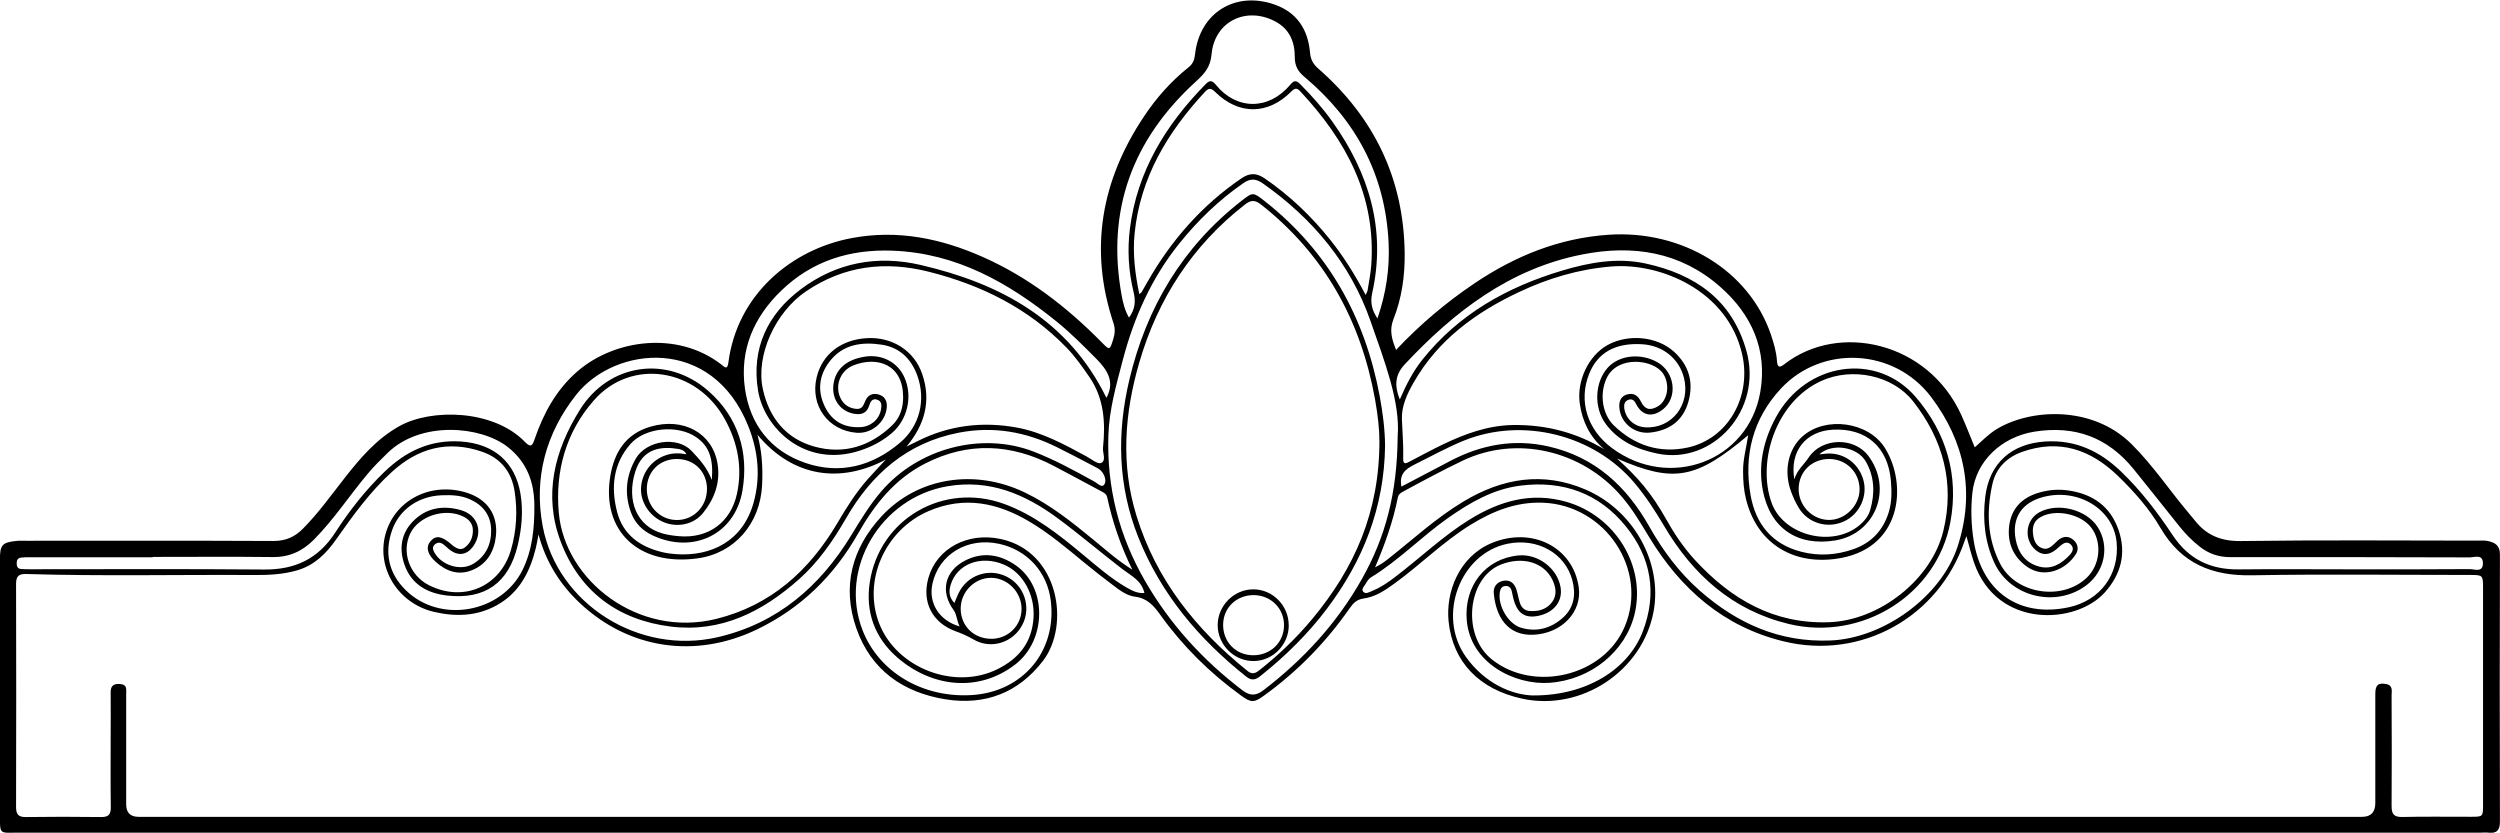 <?xml version="1.0" encoding="UTF-8"?><svg id="Layer_2" xmlns="http://www.w3.org/2000/svg" viewBox="0 0 367.11 122.28"><g id="Layer_1-2"><path d="m205.04,51.34c3.56-3.77,7.34-6.94,11.46-9.72,5.99-4.04,12.49-6.67,19.75-7.15,10.67-.71,20.58,5.16,23.81,14.7.41,1.22.78,2.47.87,3.77.06.83.24,1.22,1.08.55,7.97-6.22,21.12-3.31,26,7.46.69,1.53,1.29,3.1,1.97,4.74,1.08-.95,2.03-1.95,3.21-2.67,4.94-3.01,14.07-3.54,19.84,2.22,3.15,3.13,5.59,6.82,8.44,10.19.26.31.52.61.77.93,1.73,2.23,3.88,3.13,6.81,3.09,11.59-.16,23.18-.07,34.77-.06.49,0,.99-.05,1.47.05,1.06.22,1.82.62,1.81,2-.04,13.06-.04,26.12,0,39.19,0,1.31-.47,1.79-1.72,1.64-.35-.04-.71,0-1.07,0-120.55,0-241.1,0-361.65,0-2.75,0-2.67.38-2.67-2.67,0-12.48,0-24.97,0-37.45,0-2.13.33-2.51,2.46-2.72.49-.05.98-.02,1.47-.02,12.08,0,24.16-.03,36.24.03,1.75,0,3.08-.56,4.28-1.76,2.31-2.32,4.19-4.97,6.2-7.53,2.29-2.92,4.67-5.71,8-7.57,4.64-2.61,13.83-2.49,18.48,2.35.84.87,1.08.46,1.37-.4,1.32-3.85,3.21-7.34,6.35-10.04,5.39-4.63,14.59-5.95,21.05-.99.43.33.92.96,1.07-.27,1.28-9.94,9.2-16.6,18.12-18.27,6.74-1.27,13.13.06,19.27,2.79,6.65,2.95,12.31,7.33,17.39,12.48,1.23,1.25,1.21,1.24,1.73-.41.24-.79.32-1.5.05-2.33-3.64-10.89-1.81-20.99,4.48-30.41,1.81-2.71,3.97-5.16,6.54-7.2.66-.52.86-1.14.95-1.94.68-6.04,5.88-9.29,11.65-7.28,3.33,1.16,4.94,3.69,5.23,7.07.09,1.05.48,1.7,1.23,2.36,8.19,7.17,12.54,16.17,12.67,27.09.04,3.3-.42,6.6-1.65,9.7-.63,1.6-.25,2.92.4,4.53Zm-125.95,27.05c-.16.84-.25,1.46-.4,2.06-.87,3.54-2.43,6.61-5.78,8.45-2.94,1.61-6.04,1.69-9.22.94-5.25-1.25-8.45-6.43-7.08-11.41,1.38-5.02,6.68-7.72,11.92-6.08,3.03.95,4.63,3.26,4.29,6.39-.25,2.26-1.31,4.1-3.51,4.99-1.99.8-3.75.18-5.3-1.2-1.28-1.14-1.54-2.22-.75-3.1.76-.85,1.61-.72,2.98.47.17.15.34.29.52.41.48.31.99.47,1.49.09.85-.63,1.21-1.54,1.19-2.57-.02-.94-.57-1.57-1.39-1.97-2.67-1.33-6.53-.11-7.79,2.45-1.35,2.75-.13,6.17,2.72,7.62,5.05,2.55,10.47.24,12.05-5.17.82-2.82.98-5.71.54-8.6-.43-2.82-1.99-4.85-4.73-5.81-5.04-1.75-9.44-.58-13.33,2.98-3.19,2.91-5.69,6.38-8.15,9.88-1.47,2.09-3.19,3.81-5.75,4.55-2.04.59-4.13.69-6.22.68-11.19-.07-22.38.19-33.57-.15-1.12-.03-1.46.38-1.46,1.46.03,10.92.03,21.85,0,32.77,0,1.11.37,1.48,1.48,1.46,3.66-.05,7.31-.05,10.97,0,1.11.02,1.48-.35,1.46-1.46-.05-3.43-.02-6.87-.02-10.3,0-2.18.03-4.37,0-6.55-.01-1.04.51-1.3,1.43-1.22,1.05.09.84.87.85,1.49.01,5.39,0,10.79,0,16.18q0,1.83,1.83,1.83c108.83,0,217.66,0,326.49,0q1.94,0,1.95-2.01c0-5.35,0-10.7,0-16.05,0-1.31.43-1.66,1.59-1.44,1.06.2.8,1.06.8,1.71.03,5.39.04,10.79,0,16.18,0,1.19.32,1.66,1.59,1.63,3.34-.08,6.69-.02,10.03-.03,1.8,0,1.81,0,1.81-1.76,0-10.61,0-21.22,0-31.83,0-1.9-.02-1.92-1.97-1.92-10.66,0-21.31-.14-31.97.05-5.87.11-10.36-1.73-13.42-6.95-1.66-2.84-3.87-5.34-6.25-7.64-4.01-3.88-8.6-5.46-14.05-3.54-2.25.79-3.86,2.38-4.38,4.7-.9,4-.78,8,1.13,11.73,2.27,4.44,9.02,5.51,12.67,2.1,2-1.86,2.34-5.16.76-7.33-1.51-2.08-5.31-2.88-7.52-1.6-.89.51-1.17,1.28-1.1,2.25.08.98.34,1.9,1.33,2.29.91.36,1.48-.35,2.08-.88.13-.12.25-.26.39-.36.75-.57,1.51-.54,2.19.07.64.58.76,1.37.31,2.07-1.49,2.32-4.65,3.62-7.18,1.82-2.02-1.44-2.89-3.51-2.61-5.94.29-2.51,1.8-4.12,4.19-4.87,1.5-.47,3.02-.61,4.62-.36,3.54.54,6.05,2.36,7.24,5.74,1.19,3.41.41,6.5-1.97,9.18-4.24,4.78-15.86,5.41-19.23-4.33-.43-1.24-.73-2.53-1.12-3.9-.12.32-.21.52-.28.73-3.77,11.15-15.14,17.51-26.57,14.72-8.82-2.15-15.12-7.69-19.74-15.31-1.27-2.1-2.51-4.2-4.13-6.06-5.78-6.66-15.35-8.97-23.33-5.13-2.97,1.43-5.88,2.99-8.77,4.56-.32.18-.6.4-.67.78-.7,3.55-1.91,6.93-3.35,10.29.69-.34,1.31-.74,1.88-1.2,3.67-2.89,7.12-6.09,11.16-8.5,5.68-3.39,11.6-4.41,17.87-1.72,7.04,3.02,11.32,10.71,9.99,17.9-1.62,8.75-10.62,14.71-19.33,12.8-6.26-1.37-10.15-5.35-10.77-11.33-.45-4.34,1.55-9.52,6.31-11.51,5.92-2.47,11.96.57,12.8,6.49.51,3.57-2.44,6.77-6.64,6.97-3.84.18-5.54-2.68-5.84-6.11-.08-.94.47-1.65,1.43-1.82.99-.17,1.61.39,1.9,1.3.2.63.3,1.3.5,1.93.22.68.67,1.16,1.44,1.21,1.32.09,2.52-.23,3.32-1.34.72-1.01.54-2.12.05-3.18-1.25-2.67-4.46-3.55-7.63-2.28-4.88,1.95-5.76,10.37-1.28,13.92,6.17,4.9,16.43,2.46,19.5-4.82,3.51-8.33-2.82-17.87-12.04-18.2-3.92-.14-7.33,1.24-10.57,3.23-4.04,2.49-7.39,5.88-11.22,8.65-1.38,1-2.8,1.96-4.52,2.19-.95.13-1.48.63-1.99,1.36-3.46,4.99-7.64,9.28-12.56,12.85-1.54,1.12-1.93,1.13-3.45.03-4.59-3.32-8.57-7.26-11.86-11.86-.97-1.35-1.91-2.43-3.72-2.65-1.22-.15-2.28-.98-3.28-1.74-1.39-1.04-2.76-2.12-4.1-3.22-2.62-2.15-5.2-4.35-8.13-6.08-4.7-2.77-9.57-3.78-14.8-1.52-6.42,2.78-9.7,10.26-7.21,16.56,2.57,6.51,11.07,9.77,17.35,6.64,3.14-1.56,5.07-3.92,5.29-7.59.2-3.33-1.52-6.56-4.36-7.76-3.39-1.44-6.91-.09-7.82,3-.27.93-.25,1.8.56,2.64.24-.56.4-1.01.61-1.44,1.27-2.65,4.4-3.74,7.03-2.45,2.61,1.28,3.68,4.5,2.35,7.07-1.37,2.66-4.62,3.68-7.19,2.17-.85-.5-1.73-.88-2.65-1.21-3.43-1.26-4.96-4.31-3.97-7.82,1.23-4.36,5.79-6.78,10.66-5.71,8.52,1.86,10.19,12.63,6.17,17.88-3.59,4.69-8.49,6.57-14.27,5.66-6.25-.99-10.98-4.29-13.13-10.41-2.16-6.15-.67-11.76,3.69-16.47,5.32-5.74,13.7-7.03,21.04-3.5,3.74,1.79,6.93,4.36,10.1,6.96,1.74,1.43,3.42,2.95,5.69,4.38-1.79-3.64-2.92-7.09-3.7-10.65-.1-.45-.43-.64-.8-.83-2.36-1.26-4.7-2.54-7.07-3.78-6.22-3.25-12.52-3.56-18.84-.34-4.46,2.27-7.43,5.99-9.85,10.26-3.52,6.21-8.41,11.02-14.9,14.13-9.02,4.32-18.74,2.87-25.93-3.85-2.96-2.77-5.03-6.08-6.14-10.2Zm54.04-12.82c.55-.27,1.1-.53,1.64-.81,4.63-2.32,9.54-2.9,14.58-1.97,3.67.68,6.95,2.47,10.21,4.24.7.38,1.62,1.16,2.11.96.83-.34.22-1.47.3-2.24.37-3.64.19-7.21-2-10.39-1.04-1.51-2.08-3-3.36-4.32-5.6-5.78-12.52-9.2-20.23-11.14-6.4-1.61-12.43-.9-18.02,2.88-4.48,3.03-7.44,9.4-6.33,14.4.93,4.18,3.38,7.24,7.57,8.4,4.32,1.19,8.2-.03,11.43-3.14,1.15-1.11,1.6-2.57,1.59-4.14-.01-4.74-3.71-6.04-7.28-4.66-2.06.8-2.84,3.21-1.81,5.02.48.83,1.21,1.27,2.17,1.38.99.11,1.11-.65,1.42-1.29.38-.79,1.09-1.06,1.91-.82.9.26,1.26.96,1.19,1.85-.15,2.19-2.22,3.94-4.42,3.77-4.2-.32-6.87-4.02-5.88-8.14.81-3.4,3.62-5.57,7.46-5.76,3.67-.18,6.86,1.86,8.03,5.24,1.37,3.96.4,7.45-2.29,10.69Zm102.44.4c-2.1-1.79-3.21-4.05-3.59-6.72-.47-3.31,1.28-7.02,4.06-8.57,3.02-1.68,7.25-1.32,9.78.97,2.21,2,2.93,4.53,2.09,7.41-.81,2.75-2.77,4.14-5.57,4.46-2.31.27-4.39-1.41-4.55-3.69-.06-.89.2-1.62,1.11-1.9.96-.29,1.62.14,2.05,1.02.58,1.2,1.38,1.4,2.53.7,1.45-.88,1.76-3.23.75-4.77-1.4-2.14-6.72-2.75-8.31.66-1.04,2.23-.7,5.24,1.09,6.96,3.03,2.91,6.7,4.11,10.81,3.22,5.95-1.29,9.41-7.47,8.01-13.67-2.1-9.34-11.95-13.49-19.18-12.92-4.76.38-9.28,1.72-13.58,3.75-6.37,3-11.9,7.02-15.48,13.28-.95,1.67-1.8,3.44-1.73,5.41.07,1.91.25,3.82.19,5.74-.03.97.39.76.96.46,1.62-.85,3.23-1.72,4.87-2.51,3.27-1.56,6.61-2.8,10.34-2.85,4.82-.06,9.24,1.1,13.35,3.56Zm-124.35-2.15c.68,2.43.81,4.91.69,7.41-.28,5.63-3.99,10.02-9.52,10.77-8.66,1.16-14.07-4.07-12.78-12.02.57-3.53,2.25-6.28,5.95-7.34,4.81-1.38,9.08.96,9.81,5.47.44,2.71-.45,5.14-2.13,7.22-1.37,1.7-3.75,2.17-5.73,1.37-2.07-.83-3.46-2.89-3.38-5,.09-2.22,1.52-4.12,3.61-4.84.97-.34,1.97-.36,3.06-.15-.3-.59-.77-.71-1.17-.78-2.45-.41-5.25-.18-6.35,3.35-1.34,4.3.29,8.06,4.06,9.07.77.21,1.57.32,2.37.39,4.31.37,7.6-2.03,8.51-6.24.83-3.83.11-7.47-1.73-10.85-4.13-7.62-13.8-9.13-19.3-2.84-4.08,4.66-5.69,10.37-5.13,16.53.9,9.9,11.65,18.38,23.13,15.54,8.01-1.99,13.64-7.08,17.75-14.03,1.34-2.27,2.72-4.5,4.48-6.48.94-1.05,1.91-2.08,2.66-2.89-6.53,3.48-13.55,2.73-18.86-3.65Zm126.25,3.53c1.39,1.27,2.73,2.57,3.92,4.02,1.21,1.49,2.27,3.08,3.21,4.76,1.22,2.19,2.6,4.26,4.3,6.11,5.3,5.75,11.57,9.42,19.68,9.13,7.38-.26,15.02-6.2,16.78-13.38,1.72-7.05-.03-13.47-4.45-19.08-3.04-3.85-8.95-4.99-13.4-3-6.77,3.04-9.53,11.89-7.36,17.93,1.74,4.83,8.94,6.61,12.9,3.29.73-.61,1.33-1.36,1.59-2.27.7-2.45.63-4.86-.67-7.11-1.26-2.16-4.93-2.73-6.81-1.04.24-.02.42-.02.58-.05,2.66-.41,5.08,1.13,5.86,3.73.72,2.4-.5,5.09-2.79,6.16-2.41,1.13-5.29.31-6.67-1.97-.46-.76-.83-1.58-1.14-2.41-1.11-3.04-.41-6.26,1.72-8.12,3.39-2.98,9.64-2.11,12.05,1.7,3.39,5.37,2.59,15.08-7.32,16.33-6.48.82-11.55-2.52-13.08-8.87-.32-1.31-.4-2.63-.41-3.98-.02-1.78.48-3.49.75-5.32-7.68,6.47-10.94,7.04-19.24,3.43Zm-36.93-24.04c.15-.34.25-.49.28-.65.19-1.23.45-2.46.54-3.7.73-10.23-3.71-18.36-10.43-25.56-.46-.49-.77-.5-1.29.02-3.44,3.47-7.73,3.5-11.2.08-.59-.58-.94-.62-1.5-.01-5.49,5.92-9.5,12.57-10.33,20.8-.3,2.98.07,5.89.69,8.9.21-.18.3-.22.34-.29.29-.5.57-1.01.86-1.51,3.48-6.09,7.98-11.24,13.81-15.21,1.22-.83,2.22-.79,3.41.02,3.67,2.52,6.85,5.55,9.62,9.02,1.98,2.47,3.64,5.14,5.2,8.09Zm-96.01,27.16c.26-3.19-.44-4.99-2.31-6.28-2.68-1.85-7.49-1.44-9.64,1.01-2.54,2.89-2.89,6.37-1.97,9.94.86,3.37,3.34,5.14,6.6,5.93.65.16,1.32.25,1.98.3,5.26.39,9.94-1.93,11.49-7.63,1.04-3.8.64-7.54-.79-11.14-5.32-13.38-19.61-11.81-25.28-4.63-4.47,5.66-6.25,12.24-4.91,19.34,2.17,11.42,14.16,18.92,25.68,16.26,8.78-2.03,15.04-7.45,19.63-14.98,1.37-2.25,2.72-4.49,4.45-6.49,5.43-6.28,14.67-8.72,22.28-5.8,3.13,1.2,6.06,2.82,8.99,4.43.45.25,1.07.99,1.45.38.32-.52.03-1.4-.48-1.96-.26-.29-.65-.47-1-.65-1.82-.95-3.63-1.91-5.47-2.82-4.56-2.27-9.33-3.12-14.4-2.15-7.61,1.47-12.84,6.07-16.59,12.57-1.91,3.31-4.05,6.42-6.91,8.96-5.36,4.76-11.44,7.86-18.82,6.95-7.75-.96-13.4-5.14-16.17-12.47-2.59-6.84-.92-13.4,2.83-19.39,4.27-6.81,12.81-8.04,18.85-2.74,4.39,3.86,5.96,8.99,5,14.65-1.09,6.42-7.25,9.35-13.19,6.56-1.47-.69-2.58-1.78-3.15-3.31-1.03-2.75-.77-5.46.69-7.98,1.56-2.67,6.11-3.33,8.19-1.11,1.11,1.18,2.26,2.41,2.96,4.25Zm101.27.98c2.41-1.26,4.77-2.5,7.12-3.74,4.58-2.41,9.38-3.31,14.48-2.15,6.82,1.55,11.46,5.86,14.8,11.78,1.99,3.52,4.37,6.73,7.41,9.4,5.49,4.83,11.74,7.62,19.22,7.31,7.75-.33,16.22-6.41,18.63-13.79,2.6-7.96,1.07-15.42-3.9-21.98-5.45-7.19-16.08-7.66-22.07-1.19-4.07,4.4-5.46,9.75-4.43,15.61.74,4.24,3.14,7.23,7.48,8.33,2.57.66,5.14.48,7.63-.39,2.61-.91,4.34-2.74,5.17-5.38.47-1.51.46-3.07.33-4.63-.41-4.96-3.61-7.8-8.55-7.53-3.99.22-6.35,3.2-5.63,7.29.39-1.38,1.42-2.16,2.09-3.19,1.9-2.92,6.64-3.08,8.75-.29,3.67,4.84,1.09,11.47-4.83,12.45-5.57.92-9.58-1.81-10.64-7.35-.72-3.79.11-7.38,1.91-10.71,4.36-8.08,14.76-9.72,20.54-3,4.47,5.2,6.36,11.49,5.1,18.32-1.97,10.72-12.98,17.61-23.77,15-8.24-2-14.06-7.23-18.28-14.39-1.29-2.19-2.67-4.31-4.31-6.27-5.98-7.12-16.42-9.74-25.03-6.28-2.53,1.02-4.9,2.35-7.33,3.55-1.32.65-2.25,1.42-1.9,3.22Zm-.56-7.39c.4-5.02-1.93-11.01-3.99-16.92-2.93-8.41-8.49-15.06-15.8-20.2-1.01-.71-1.82-.78-2.88-.04-3.59,2.48-6.67,5.47-9.4,8.86-4.09,5.09-6.66,10.86-8.31,17.17-.95,3.63-1.98,7.21-2.1,10.97-.25,7.65,1.54,14.76,5.4,21.44,3.68,6.37,8.49,11.61,14.3,16.04,1.12.85,2,.8,3.09-.04,5.86-4.5,10.75-9.79,14.42-16.29,3.44-6.09,5.2-12.53,5.27-20.98ZM22.42,81.81v.02c-6.06,0-12.13,0-18.19,0-.4,0-.81,0-1.2.06-.5.08-.59.48-.58.91.01.4.17.71.6.75.44.04.89.04,1.34.04,11.46,0,22.92-.06,34.38.04,4.54.04,7.96-1.56,10.46-5.43,2.08-3.22,4.45-6.24,7.23-8.92,3.13-3.01,6.7-4.74,11.18-4.45,4.83.31,8.03,2.98,8.8,7.74.41,2.54.17,5.07-.43,7.56-1.31,5.46-4.79,7.95-10.36,7.32-2.88-.33-5.23-1.62-6.25-4.52-.81-2.3-.53-4.54,1.22-6.35,1.95-2.01,4.39-2.42,7.03-1.68,2.54.71,3.36,3.25,1.79,5.39-.86,1.17-2.08,1.38-3.27.54-.4-.28-.73-.66-1.13-.94-.4-.28-.85-.27-1.22.09-.35.34-.27.7-.06,1.1,1.03,1.92,3.85,2.83,5.7,1.73,1.9-1.12,2.72-2.92,2.66-5.07-.06-2.12-1.22-3.58-3.13-4.43-1.34-.6-2.76-.64-4.2-.58-3.35.15-6.13,2.08-7.2,5.09-1.18,3.35-.52,6.38,2,8.85,5.05,4.95,14.04,3.34,17.15-2.99,1.46-2.97,1.74-6.16,1.73-9.38-.01-3.44-1.04-6.41-3.92-8.67-3.95-3.09-12.74-3.87-17.61.86-1.02.99-2.04,2-2.95,3.09-2.66,3.17-4.94,6.67-7.86,9.63-1.68,1.7-3.61,2.62-6.07,2.59-5.88-.07-11.77-.02-17.66-.02Zm322.98,1.79c5.75,0,11.5.02,17.25-.03.71,0,1.96.55,1.95-.86,0-1.39-1.25-.86-1.96-.86-11.73-.04-23.45-.05-35.18-.04-1.68,0-3.14-.51-4.45-1.54-1.09-.86-2.06-1.84-2.93-2.92-2.26-2.82-4.49-5.65-6.77-8.46-3.79-4.67-8.62-6.46-14.59-5.5-4.77.77-8.59,4.29-9.09,8.98-.25,2.34-.18,4.71.2,7.06,1.2,7.46,6.65,11.29,13.93,9.75,4.66-.99,7.5-4.85,7.05-9.58-.46-4.79-5.61-7.96-10.74-6.63-3.2.83-4.69,3.09-4.07,6.3.37,1.93,1.45,3.39,3.41,3.92,1.85.5,3.29-.39,4.51-1.69.43-.46.69-1.02.16-1.54-.52-.51-1.05-.23-1.53.19-.36.32-.73.66-1.15.9-.71.41-1.45.41-2.15-.04-2.12-1.37-1.98-4.62.24-5.8,2.76-1.47,6.93-.38,8.57,2.23,1.74,2.77,1.02,6.44-1.66,8.48-4.45,3.38-11.22,1.78-13.54-3.28-1.41-3.06-1.74-6.33-1.34-9.67.59-4.95,3.86-7.84,8.84-8.14,4.42-.27,7.97,1.41,11.07,4.38,2.95,2.82,5.41,6.06,7.65,9.43,2.32,3.48,5.5,5.01,9.61,4.97,5.57-.06,11.15-.01,16.72-.01Zm-143.13-36.83c1.28-3.75,1.81-7.35,1.64-11.09-.47-10-4.79-18.03-12.36-24.39-.98-.82-1.42-1.63-1.42-2.92.01-2.21-.77-4.11-2.86-5.22-4.28-2.27-8.93,0-9.36,4.83-.17,1.91-1.07,2.87-2.31,4-9.3,8.49-13.18,18.9-10.89,31.41.2,1.09.47,2.21,1.08,3.25.9-1.23,1-2.4.67-3.76-.75-3.05-.93-6.2-.54-9.3,1.06-8.4,5.24-15.22,11.07-21.17.58-.6.94-.71,1.56.05,3.04,3.74,7.77,3.73,10.91-.01.54-.65.87-.7,1.46-.1,1.7,1.71,3.3,3.5,4.7,5.47,5.42,7.6,7.96,15.88,5.88,25.21-.3,1.34-.09,2.44.78,3.75Zm22.94,55.35c7.8.02,13.9-3.86,16.01-9.36,2.15-5.6,1.26-10.86-2.47-15.46-3.95-4.89-9.27-6.77-15.47-5.99-4,.5-7.39,2.47-10.64,4.75-3.9,2.74-7.23,6.23-11.33,8.73-.32.19-.56.57-.75.91-.2.37-.71.79-.39,1.18.37.44.93.05,1.36-.12,1.25-.51,2.35-1.27,3.41-2.09,3.65-2.78,6.98-5.98,10.9-8.4,4.38-2.7,9-4.05,14.14-2.59,7.22,2.06,11.73,9.44,10.06,16.46-1.33,5.55-6.47,9.72-12.55,10.13-4.93.34-11.59-2.79-12.11-9.23-.4-4.96,2.72-9.04,7.65-9.48,2.83-.25,5.66,1.9,6.13,4.67.34,2.03-.92,3.69-3.2,4.19-2.03.44-3.19-.35-3.74-2.57-.09-.35-.15-.7-.23-1.04-.11-.5-.43-.8-.94-.76-.52.04-.73.41-.81.91-.31,2,1.22,4.67,3.15,5.23,2.27.66,4.35.08,6.09-1.46,1.67-1.49,1.96-3.44,1.41-5.52-1.05-3.97-5.1-6.25-9.48-5.37-7.03,1.41-10.46,10.62-6.13,16.65,2.78,3.87,6.71,5.57,9.92,5.64Zm-84.29-10.12c-.45-.89-.39-1.73-.88-2.4-2-2.72-1.34-5.74,1.69-7.29,2.6-1.33,5.15-.89,7.45.72,4.6,3.22,4.54,10.95-.08,14.53-5.37,4.16-12.24,3.39-17.31-.99-3.34-2.89-4.73-6.71-4.07-11.06,1.42-9.33,10.82-14.75,19.71-11.52,4.45,1.62,8.06,4.51,11.63,7.48,2.06,1.71,4.07,3.48,6.4,4.82.8.46,1.61.87,2.59.79-.42-1.84-1.93-2.52-3.19-3.48-3.19-2.44-6.23-5.05-9.46-7.44-4.83-3.58-10.06-5.83-16.31-4.75-9.77,1.69-15.94,12.1-12.43,21.13,2.38,6.13,8.78,9.95,15.98,9.53,7.51-.44,12.54-6.38,11.67-13.79-.5-4.27-3.45-7.53-7.63-8.43-4.61-.99-8.81,1.53-9.76,5.88-.61,2.79.97,5.4,4,6.26Zm21.54-33.57c1.28-2.29.21-4.05-1.45-5.72-1.89-1.9-3.76-3.8-5.85-5.49-7.07-5.71-14.72-10.06-24.1-10.41-6.25-.23-11.81,1.48-16.36,5.89-4.05,3.92-6.1,8.71-5.31,14.35.75,5.32,3.79,9.19,8.89,10.93,5.07,1.73,9.79.48,13.86-2.95,2.9-2.44,3.85-6.25,2.58-9.83-.89-2.5-2.6-4.19-5.27-4.59-2.9-.43-5.68-.06-7.62,2.46-1.61,2.08-1.84,4.43-.63,6.79,1.06,2.07,2.86,2.99,5.17,2.86,1.52-.08,2.74-1.14,3-2.59.11-.6.12-1.23-.59-1.45-.67-.21-.97.29-1.13.84-.36,1.18-1.16,1.44-2.29,1.23-1.99-.38-3.23-2.13-2.98-4.24.27-2.26,1.86-3.69,4.58-4.13,2.52-.41,4.83.78,5.84,3.02,1.25,2.75.49,6.19-1.82,8.18-1.41,1.21-3.02,2.05-4.78,2.61-7.99,2.56-13.99-3.31-14.89-8.86-1-6.16,1.39-11.17,6.26-14.84,5.23-3.93,11.22-5.07,17.63-3.58,11.81,2.74,21.71,8.16,27.27,19.51Zm43.1.22c.95-2.21,1.95-4.14,3.32-5.85,5.35-6.7,12.46-10.66,20.53-13.07,4.01-1.2,8.11-1.94,12.26-1.03,7.22,1.58,12.68,5.3,14.79,12.85,2.41,8.65-4.93,16.71-13.02,15.07-3.01-.61-5.72-1.81-7.61-4.32-1.84-2.44-1.66-6.19.27-8.32,1.67-1.84,4.84-2.18,7.29-.78,2.58,1.47,3.01,5.16.81,6.91-1.57,1.24-3.07.95-3.95-.79-.25-.51-.58-.82-1.15-.6-.53.21-.66.67-.59,1.21.21,1.57,1.47,2.73,3.09,2.82,3.91.23,6.69-3.36,5.67-7.3-.73-2.82-3.11-4.72-6.13-4.9-3.92-.24-6.53,1.22-7.78,4.34-1.59,3.97-.3,8.19,3.33,10.89,8.43,6.28,20.05,1.98,21.8-8.23,1.06-6.14-1.24-11.34-5.86-15.41-5.88-5.19-12.88-6.24-20.3-4.77-10.66,2.1-18.8,8.4-26.04,16.12-1.41,1.5-1.58,3.09-.73,5.19Zm-60,35.16c2.48-.01,4.43-1.92,4.45-4.37.02-2.45-2.03-4.57-4.45-4.59-2.43-.02-4.49,2.05-4.49,4.52,0,2.54,1.93,4.44,4.5,4.43Zm118.56-22.03c-.01,2.48,1.99,4.54,4.44,4.57,2.4.02,4.53-2.12,4.51-4.53-.03-2.47-1.94-4.39-4.41-4.42-2.58-.03-4.52,1.85-4.54,4.39Zm-160.3.06c0-2.58-1.86-4.45-4.45-4.44-2.52.01-4.36,1.85-4.39,4.37-.02,2.55,1.89,4.56,4.38,4.59,2.47.03,4.44-1.97,4.45-4.51Z"/><path d="m203.39,65.46c-.12,9.1-3.25,16.91-8.54,23.93-2.8,3.72-6.11,6.96-9.74,9.86-.71.57-1.29.76-2.11.11-6.96-5.53-12.53-12.13-15.85-20.47-3-7.55-3.17-15.26-1.32-23.09,2.51-10.63,7.8-19.54,16.48-26.31,1.67-1.3,1.69-1.3,3.41.05,9.32,7.34,14.7,17.01,16.87,28.57.47,2.5.78,5.01.8,7.35Zm-.85-.88c.04-1.33-.21-3.63-.62-5.92-2.08-11.59-7.41-21.26-16.74-28.62-.92-.72-1.51-.68-2.4.02-7.71,6.02-12.76,13.83-15.48,23.16-2.17,7.45-2.74,14.96-.42,22.5,2.89,9.41,8.74,16.72,16.3,22.8.67.54,1.14.39,1.75-.1,2.88-2.28,5.51-4.8,7.85-7.63,6.06-7.32,9.83-15.54,9.78-26.23Z"/><path d="m189.25,91.81c0,2.86-2.32,5.23-5.14,5.26-2.87.04-5.3-2.38-5.3-5.27,0-2.89,2.43-5.3,5.3-5.26,2.82.04,5.13,2.41,5.13,5.27Zm-5.31,4.41c2.58.04,4.56-1.82,4.61-4.33.05-2.51-1.9-4.48-4.43-4.5-2.52-.02-4.45,1.81-4.51,4.26-.06,2.56,1.81,4.53,4.34,4.57Z"/></g></svg>
